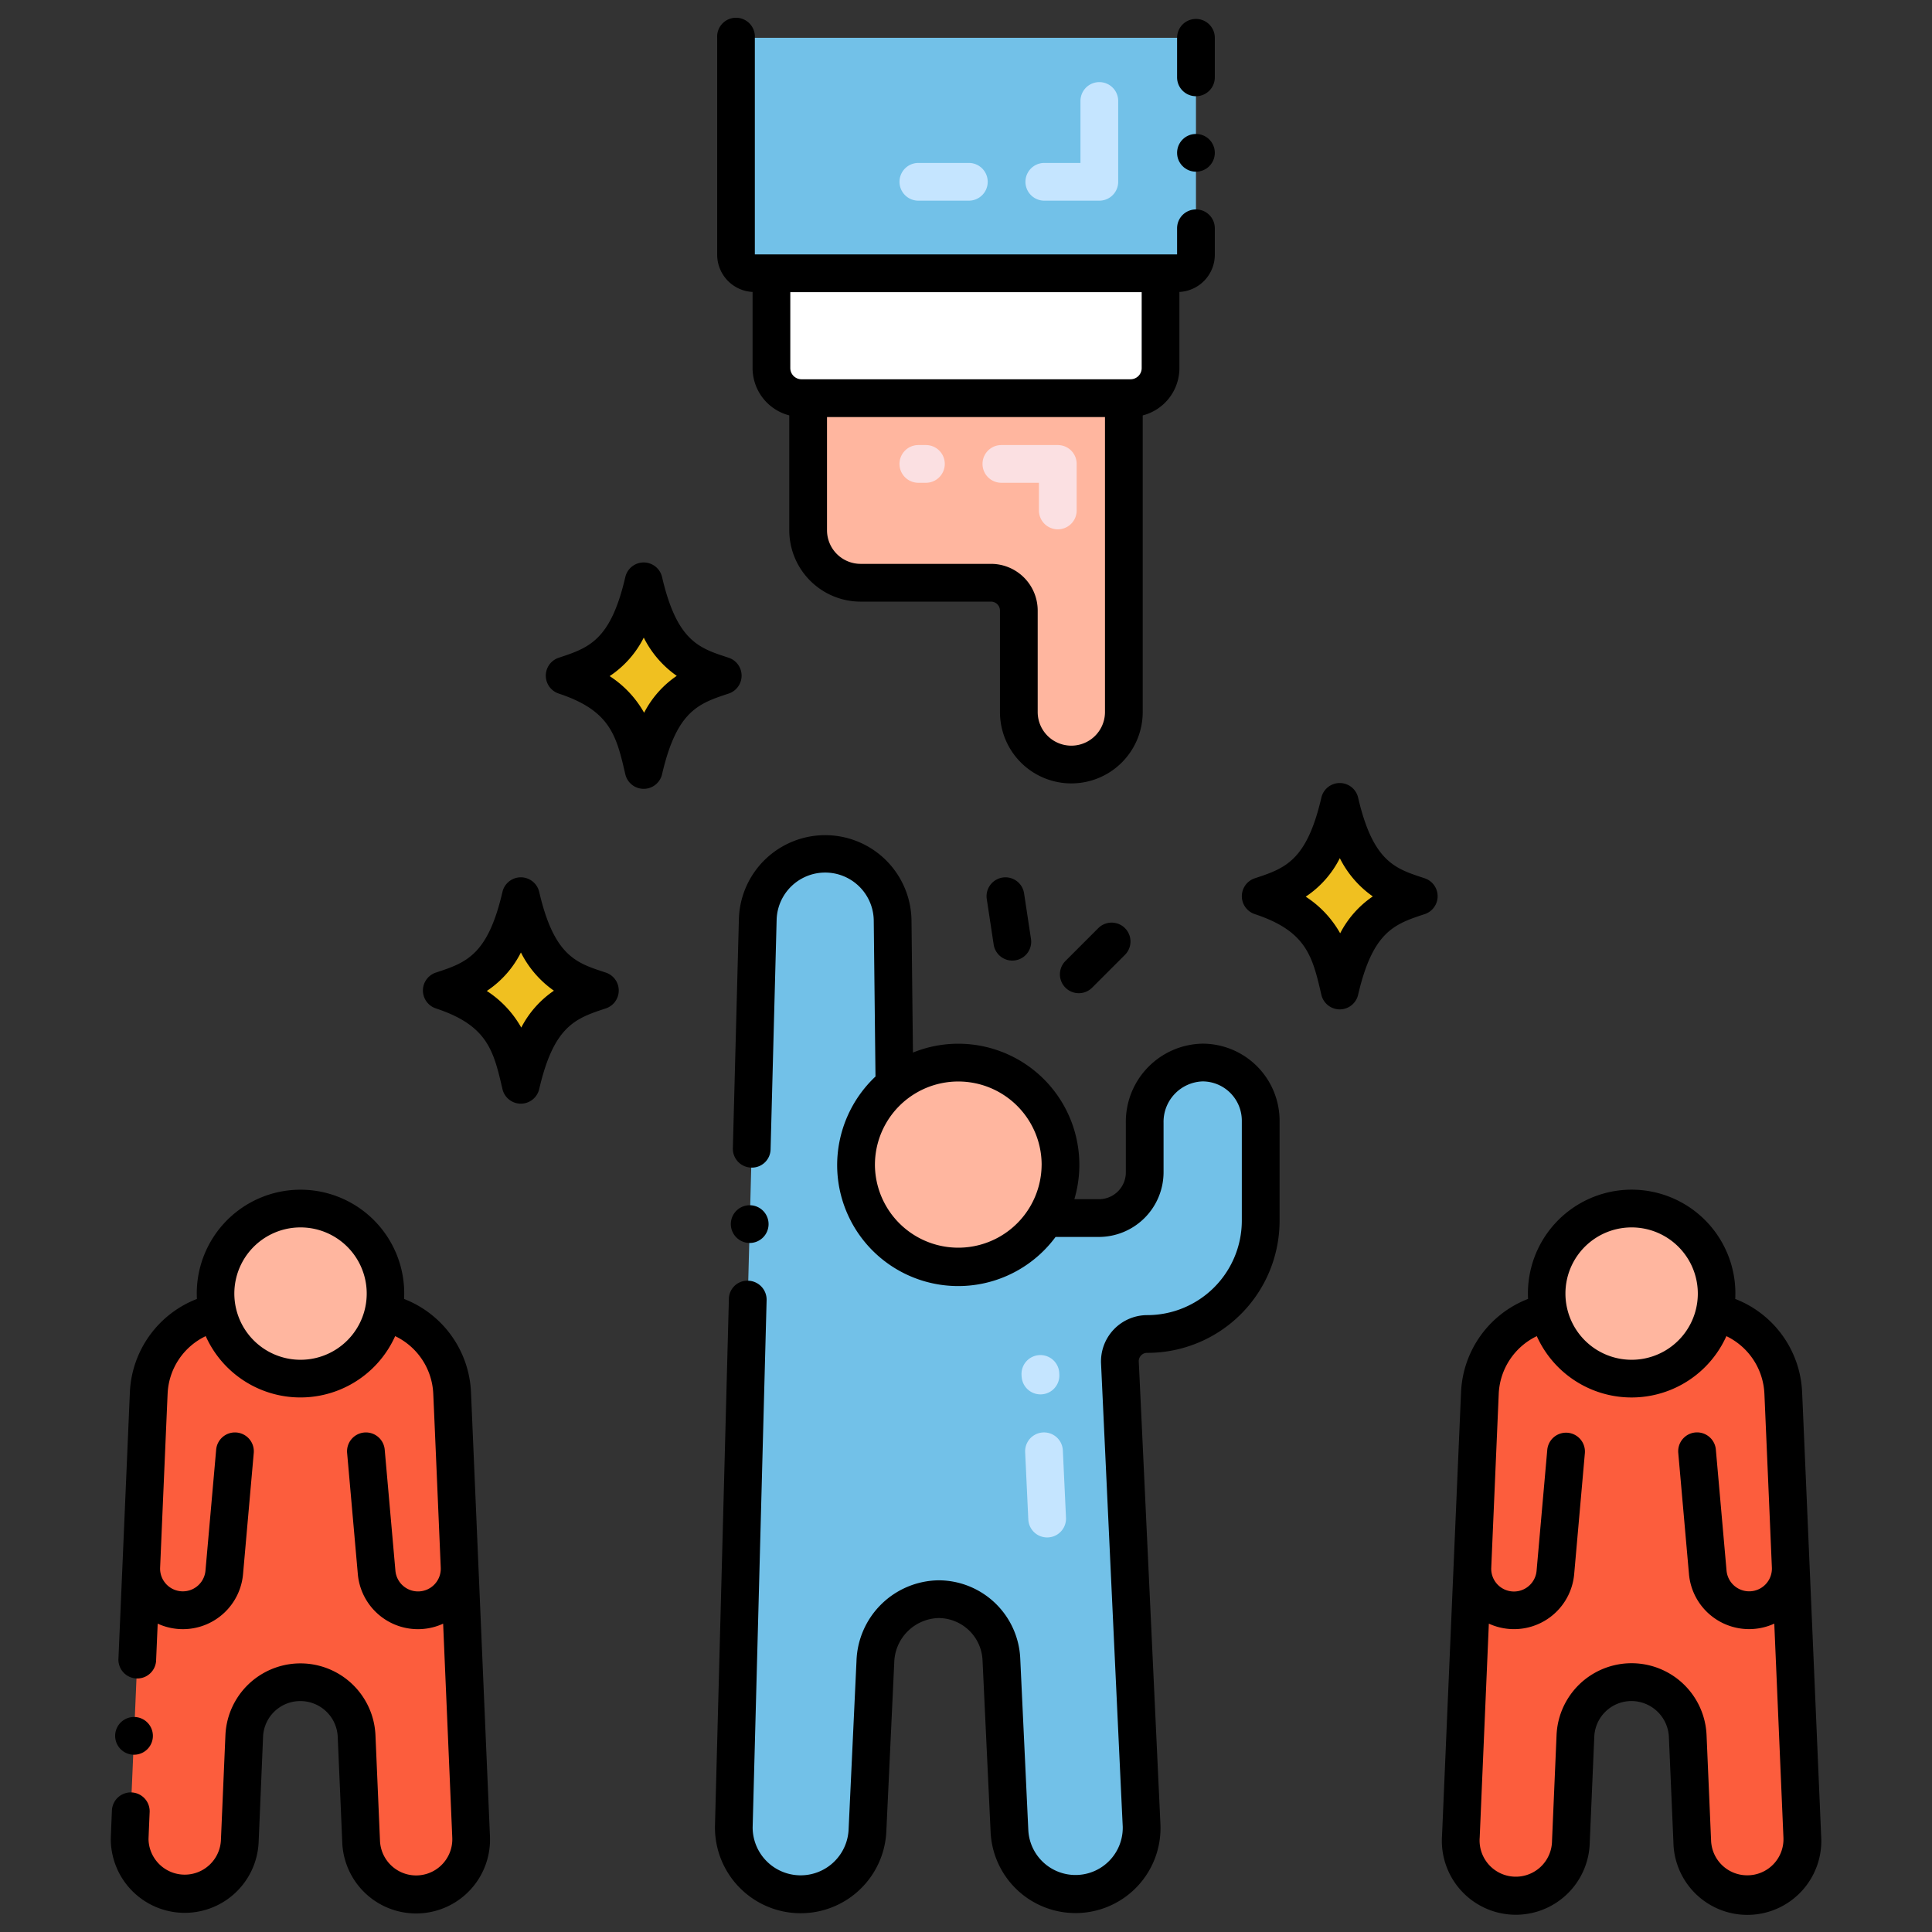 <svg height="512" viewBox="0 0 256 256" width="512" xmlns="http://www.w3.org/2000/svg"><rect x="0" y="0" width="256" height="256" fill="#333333" stroke="none"/><path d="m97.527 5.012v28.744a2.457 2.457 0 0 0 2.456 2.456h56.031a2.457 2.457 0 0 0 2.457-2.456v-28.744z" fill="#72c1e8"/><path d="m145.667 26.59h-7.29a2.5 2.5 0 0 1 0-5h4.79v-8.21a2.5 2.5 0 1 1 5 0v10.71a2.5 2.5 0 0 1 -2.5 2.5zm-17.29 0h-6.689a2.5 2.5 0 1 1 0-5h6.689a2.5 2.5 0 0 1 0 5z" fill="#c5e5ff"/><g fill="#f0c020"><path d="m188 118.751c-4.008-1.324-8.148-2.482-10.473-12.494-2.141 9.222-5.57 10.875-10.473 12.494 8 2.642 9.2 7.017 10.473 12.5 2.186-9.451 5.81-10.96 10.473-12.5z"/><path d="m188 118.751c-4.008-1.324-8.148-2.482-10.473-12.494-2.141 9.222-5.57 10.875-10.473 12.494 8 2.642 9.2 7.017 10.473 12.5 2.186-9.451 5.81-10.96 10.473-12.5z"/><path d="m95.765 89.528c-4.008-1.325-8.148-2.483-10.473-12.5-2.141 9.222-5.57 10.875-10.473 12.5 8 2.642 9.2 7.017 10.473 12.495 2.191-9.443 5.815-10.956 10.473-12.495z"/><path d="m95.765 89.528c-4.008-1.325-8.148-2.483-10.473-12.5-2.141 9.222-5.57 10.875-10.473 12.5 8 2.642 9.2 7.017 10.473 12.495 2.191-9.443 5.815-10.956 10.473-12.495z"/><path d="m79.486 131.246c-4.009-1.324-8.149-2.482-10.473-12.5-2.141 9.222-5.571 10.875-10.473 12.5 8 2.642 9.2 7.017 10.473 12.5 2.187-9.446 5.815-10.961 10.473-12.5z"/><path d="m79.486 131.246c-4.009-1.324-8.149-2.482-10.473-12.5-2.141 9.222-5.571 10.875-10.473 12.5 8 2.642 9.2 7.017 10.473 12.5 2.187-9.446 5.815-10.961 10.473-12.5z"/></g><path d="m106.21 52.756h43.59a3.978 3.978 0 0 0 3.979-3.979v-12.565h-51.56v12.565a3.989 3.989 0 0 0 3.991 3.979z" fill="#fff"/><path d="m148.916 52.762v41.584a6.958 6.958 0 0 1 -13.916 0v-13.446a3.685 3.685 0 0 0 -3.685-3.685h-17.281a6.951 6.951 0 0 1 -6.951-6.952v-17.5z" fill="#ffb69f"/><path d="m148.916 52.762v41.584a6.958 6.958 0 0 1 -13.916 0v-13.446a3.685 3.685 0 0 0 -3.685-3.685h-17.281a6.951 6.951 0 0 1 -6.951-6.952v-17.5z" fill="#ffb69f"/><path d="m39.809 160.137a11.27 11.27 0 1 0 10.98 13.77 11.282 11.282 0 0 0 -10.98-13.77z" fill="#ffb69f"/><path d="m62.429 243.377a7.3 7.3 0 1 1 -14.58.62l-.6-13.98a7.447 7.447 0 0 0 -14.88 0l-.6 13.98a7.3 7.3 0 0 1 -14.59-.289c0-.317 2.516-58.8 2.53-59.121a11.423 11.423 0 0 1 9.12-10.68 11.258 11.258 0 0 0 21.96 0 11.412 11.412 0 0 1 9.12 10.68c.007.162 1.139 26.421 2.52 58.79z" fill="#fc5d3d"/><path d="m126.97 140.8a13.45 13.45 0 0 0 -8.45 2.97v.01a13.529 13.529 0 1 0 8.45-2.98z" fill="#ffb69f"/><path d="m167.05 148.47v13.29a15 15 0 0 1 -15.1 15 3.606 3.606 0 0 0 -3.55 3.81l2.86 61.25a8.76 8.76 0 1 1 -17.5.82l-1.07-22.78a8.35 8.35 0 0 0 -8.35-7.96 8.545 8.545 0 0 0 -8.35 8.31l-1.05 22.43a8.858 8.858 0 0 1 -17.7-.64l3.17-120.16a8.937 8.937 0 0 1 17.87.14l.24 21.79v.01a13.54 13.54 0 1 0 20.01 17.62h7.1a6.047 6.047 0 0 0 6.05-6.06v-6.55a7.861 7.861 0 0 1 7.55-8 7.694 7.694 0 0 1 7.82 7.68z" fill="#72c1e8"/><path d="m216.193 160.137a11.27 11.27 0 1 0 10.98 13.77 11.283 11.283 0 0 0 -10.98-13.77z" fill="#ffb69f"/><path d="m238.813 243.377a7.3 7.3 0 1 1 -14.58.62l-.6-13.98a7.447 7.447 0 0 0 -14.88 0l-.6 13.98a7.3 7.3 0 1 1 -14.58-.62c1.378-32.3 2.513-58.6 2.52-58.79a11.423 11.423 0 0 1 9.12-10.68 11.258 11.258 0 0 0 21.96 0 11.412 11.412 0 0 1 9.12 10.68c.007.162 1.14 26.421 2.52 58.79z" fill="#fc5d3d"/><path d="m136.258 201.374-.421-8.99a2.5 2.5 0 0 1 4.994-.234l.421 8.991a2.5 2.5 0 0 1 -4.994.233zm-.889-18.974-.011-.221a2.5 2.5 0 0 1 5-.243l.01.221a2.5 2.5 0 0 1 -4.994.243z" fill="#c5e5ff"/><path d="m140.165 70.138a2.5 2.5 0 0 1 -2.5-2.5v-3.667h-4.977a2.5 2.5 0 0 1 0-5h7.477a2.5 2.5 0 0 1 2.5 2.5v6.167a2.5 2.5 0 0 1 -2.5 2.5zm-17.477-6.167h-1a2.5 2.5 0 0 1 0-5h1a2.5 2.5 0 0 1 0 5z" fill="#fbe0e2"/><path d="m188.779 116.378c-3.806-1.262-6.817-2.051-8.821-10.687a2.5 2.5 0 0 0 -4.871 0c-1.953 8.417-4.834 9.369-8.821 10.687a2.5 2.5 0 0 0 0 4.747c6.868 2.27 7.645 5.618 8.821 10.687a2.5 2.5 0 0 0 4.871 0c1.952-8.416 4.833-9.368 8.821-10.686a2.5 2.5 0 0 0 0-4.747zm-11.2 7.289a13.868 13.868 0 0 0 -4.566-4.854 13.279 13.279 0 0 0 4.52-5.1 13.647 13.647 0 0 0 4.37 5.066 13.267 13.267 0 0 0 -4.325 4.888z"/><path d="m98.266 89.528a2.5 2.5 0 0 0 -1.716-2.374c-3.82-1.261-6.822-2.068-8.822-10.687a2.5 2.5 0 0 0 -4.872 0c-1.953 8.417-4.834 9.369-8.821 10.687a2.5 2.5 0 0 0 0 4.747c6.869 2.27 7.647 5.619 8.821 10.686a2.5 2.5 0 0 0 4.872 0c1.953-8.416 4.834-9.368 8.822-10.685a2.5 2.5 0 0 0 1.716-2.374zm-12.917 4.915a13.9 13.9 0 0 0 -4.568-4.855 13.281 13.281 0 0 0 4.521-5.1 13.646 13.646 0 0 0 4.371 5.066 13.246 13.246 0 0 0 -4.324 4.889z"/><path d="m80.271 128.872c-3.826-1.261-6.824-2.073-8.823-10.686a2.5 2.5 0 0 0 -4.871 0c-1.953 8.418-4.834 9.369-8.821 10.686a2.5 2.5 0 0 0 0 4.748c6.869 2.27 7.646 5.618 8.821 10.686a2.5 2.5 0 0 0 4.871 0c1.953-8.416 4.834-9.368 8.823-10.686a2.5 2.5 0 0 0 0-4.748zm-11.2 7.29a13.865 13.865 0 0 0 -4.567-4.855 13.272 13.272 0 0 0 4.52-5.1 13.644 13.644 0 0 0 4.372 5.065 13.277 13.277 0 0 0 -4.327 4.89z"/><path d="m99.719 38.684v10.093a6.487 6.487 0 0 0 4.864 6.265v15.225a9.462 9.462 0 0 0 9.451 9.452h17.281a1.186 1.186 0 0 1 1.185 1.181v13.446a9.458 9.458 0 0 0 18.916 0v-39.3a6.484 6.484 0 0 0 4.863-6.267v-10.095a4.943 4.943 0 0 0 4.691-4.924v-3.51a2.5 2.5 0 0 0 -5 0v3.46h-55.95v-28.7a2.5 2.5 0 1 0 -4.99 0v28.75a4.944 4.944 0 0 0 4.689 4.924zm51.56.028v10.065a1.481 1.481 0 0 1 -1.479 1.479h-43.59a1.487 1.487 0 0 1 -1.491-1.479v-10.065zm-4.863 55.634a4.458 4.458 0 0 1 -8.916 0v-13.446a6.191 6.191 0 0 0 -6.185-6.185h-17.281a4.457 4.457 0 0 1 -4.451-4.452v-15h36.833z"/><circle cx="158.47" cy="20.25" r="2.5"/><path d="m158.47 12.75a2.5 2.5 0 0 0 2.5-2.5v-5.24a2.5 2.5 0 1 0 -5 0v5.24a2.5 2.5 0 0 0 2.5 2.5z"/><path d="m62.41 184.48a13.92 13.92 0 0 0 -8.868-12.362 13.744 13.744 0 1 0 -27.449 0 13.919 13.919 0 0 0 -8.883 12.352s-1.52 35.425-1.521 35.44a2.5 2.5 0 0 0 4.991.21q.11-2.559.215-4.979a8 8 0 0 0 11.311-6.579l1.414-16a2.5 2.5 0 1 0 -4.98-.441l-1.414 16a3.012 3.012 0 0 1 -6.009-.4c.008-.193.98-22.84.993-23.037a8.872 8.872 0 0 1 5.05-7.64 13.755 13.755 0 0 0 25.1 0 8.891 8.891 0 0 1 5.05 7.656s0-.249.992 23.032a3.011 3.011 0 0 1 -6.008.389l-1.415-16a2.5 2.5 0 1 0 -4.98.441l1.414 16a8 8 0 0 0 11.306 6.583c0 .106 1.211 28.28 1.211 28.386a4.793 4.793 0 0 1 -9.58.36l-.6-13.98a9.95 9.95 0 0 0 -19.88 0l-.6 13.98a4.8 4.8 0 0 1 -9.59-.18c0-.183.156-3.747.15-3.6a2.5 2.5 0 0 0 -5-.21c-.012.288-.15 3.521-.15 3.81a9.8 9.8 0 0 0 19.59.39l.589-13.98a4.931 4.931 0 0 1 4.951-4.72h.009a4.954 4.954 0 0 1 4.931 4.72l.6 13.98a9.794 9.794 0 1 0 19.57-.83c-.543-12.753-2.51-58.791-2.51-58.791zm-22.6-21.842a8.77 8.77 0 1 1 -8.54 10.712 8.765 8.765 0 0 1 8.539-10.712z"/><path d="m17.76 232.51a2.5 2.5 0 1 0 -2.5-2.59 2.5 2.5 0 0 0 2.5 2.59z"/><path d="m99.34 164.7a2.5 2.5 0 1 0 -2.5-2.56 2.507 2.507 0 0 0 2.5 2.56z"/><path d="m159.35 138.29a10.352 10.352 0 0 0 -10.17 10.5v6.55a3.559 3.559 0 0 1 -3.55 3.56h-3.272a16.042 16.042 0 0 0 -15.388-20.6 15.881 15.881 0 0 0 -6 1.173l-.193-17.52a11.438 11.438 0 0 0 -22.87-.19l-.8 30.38a2.5 2.5 0 0 0 2.431 2.57 2.471 2.471 0 0 0 2.569-2.44l.8-30.37a6.436 6.436 0 0 1 12.87.1l.23 20.64a16.159 16.159 0 0 0 -5.079 11.682v.026a16.039 16.039 0 0 0 28.94 9.55h5.76a8.587 8.587 0 0 0 8.55-8.56v-6.55a5.362 5.362 0 0 1 5.17-5.5 5.211 5.211 0 0 1 5.2 5.18v13.29a12.536 12.536 0 0 1 -12.6 12.5 6.132 6.132 0 0 0 -6.051 6.43c0 .078 2.856 61.223 2.871 61.3a6.261 6.261 0 0 1 -12.51.53l-1.071-22.78a10.843 10.843 0 0 0 -10.837-10.341 11.037 11.037 0 0 0 -10.86 10.69l-1.051 22.43a6.361 6.361 0 0 1 -12.71-.38l1.851-69.87a2.516 2.516 0 0 0 -2.431-2.57 2.452 2.452 0 0 0 -2.569 2.43l-1.84 69.71a11.36 11.36 0 0 0 22.7.91l1.051-22.43a6.048 6.048 0 0 1 5.86-5.92 5.854 5.854 0 0 1 5.839 5.58l1.071 22.77a11.262 11.262 0 0 0 22.5-1.04v-.01c0-.094-2.855-61.218-2.87-61.31a1.105 1.105 0 0 1 1.15-1.13 17.509 17.509 0 0 0 17.51-17.5v-13.29a10.219 10.219 0 0 0 -10.201-10.18zm-21.33 16.058a11.044 11.044 0 0 1 -22.087.066c0-.022 0-.043 0-.065a11.045 11.045 0 1 1 22.09 0z"/><path d="m132.853 116.28a2.5 2.5 0 0 0 -2.1 2.846l.908 5.993a2.5 2.5 0 1 0 4.943-.749l-.908-5.993a2.493 2.493 0 0 0 -2.843-2.097z"/><path d="m145.536 122.977-4.359 4.358a2.5 2.5 0 0 0 3.535 3.537l4.359-4.359a2.5 2.5 0 0 0 -3.535-3.536z"/><path d="m238.79 184.475a13.891 13.891 0 0 0 -8.863-12.359 13.744 13.744 0 1 0 -27.449-.005 13.9 13.9 0 0 0 -8.882 12.371c-.711 16.5-1.684 39.195-2.519 58.745a9.8 9.8 0 1 0 19.574.878l.6-13.98a4.932 4.932 0 0 1 4.941-4.728 4.982 4.982 0 0 1 4.943 4.728l.6 13.975a9.8 9.8 0 1 0 19.576-.833c-.111-2.688-2.456-57.481-2.521-58.792zm-22.6-21.837a8.77 8.77 0 1 1 -8.539 10.726 8.764 8.764 0 0 1 8.542-10.726zm15.33 85.85a4.781 4.781 0 0 1 -4.792-4.6l-.6-13.974a9.947 9.947 0 0 0 -19.876-.007l-.6 13.985a4.8 4.8 0 1 1 -9.584-.411c.438-10.272.852-19.93 1.212-28.341a8 8 0 0 0 11.308-6.581l1.414-16a2.5 2.5 0 0 0 -4.981-.441l-1.414 16a3.011 3.011 0 0 1 -6.008-.4c.026-.606.978-22.747.99-23.024a8.91 8.91 0 0 1 5.045-7.648 13.77 13.77 0 0 0 25.12 0 8.91 8.91 0 0 1 5.04 7.651c.009.2.4 9.211.99 23.036a3.011 3.011 0 0 1 -6.008.381l-1.414-16a2.5 2.5 0 1 0 -4.98.441l1.414 16a8 8 0 0 0 11.306 6.583c0 .009 1.212 28.339 1.212 28.348a4.781 4.781 0 0 1 -4.791 5.002z"/></svg>